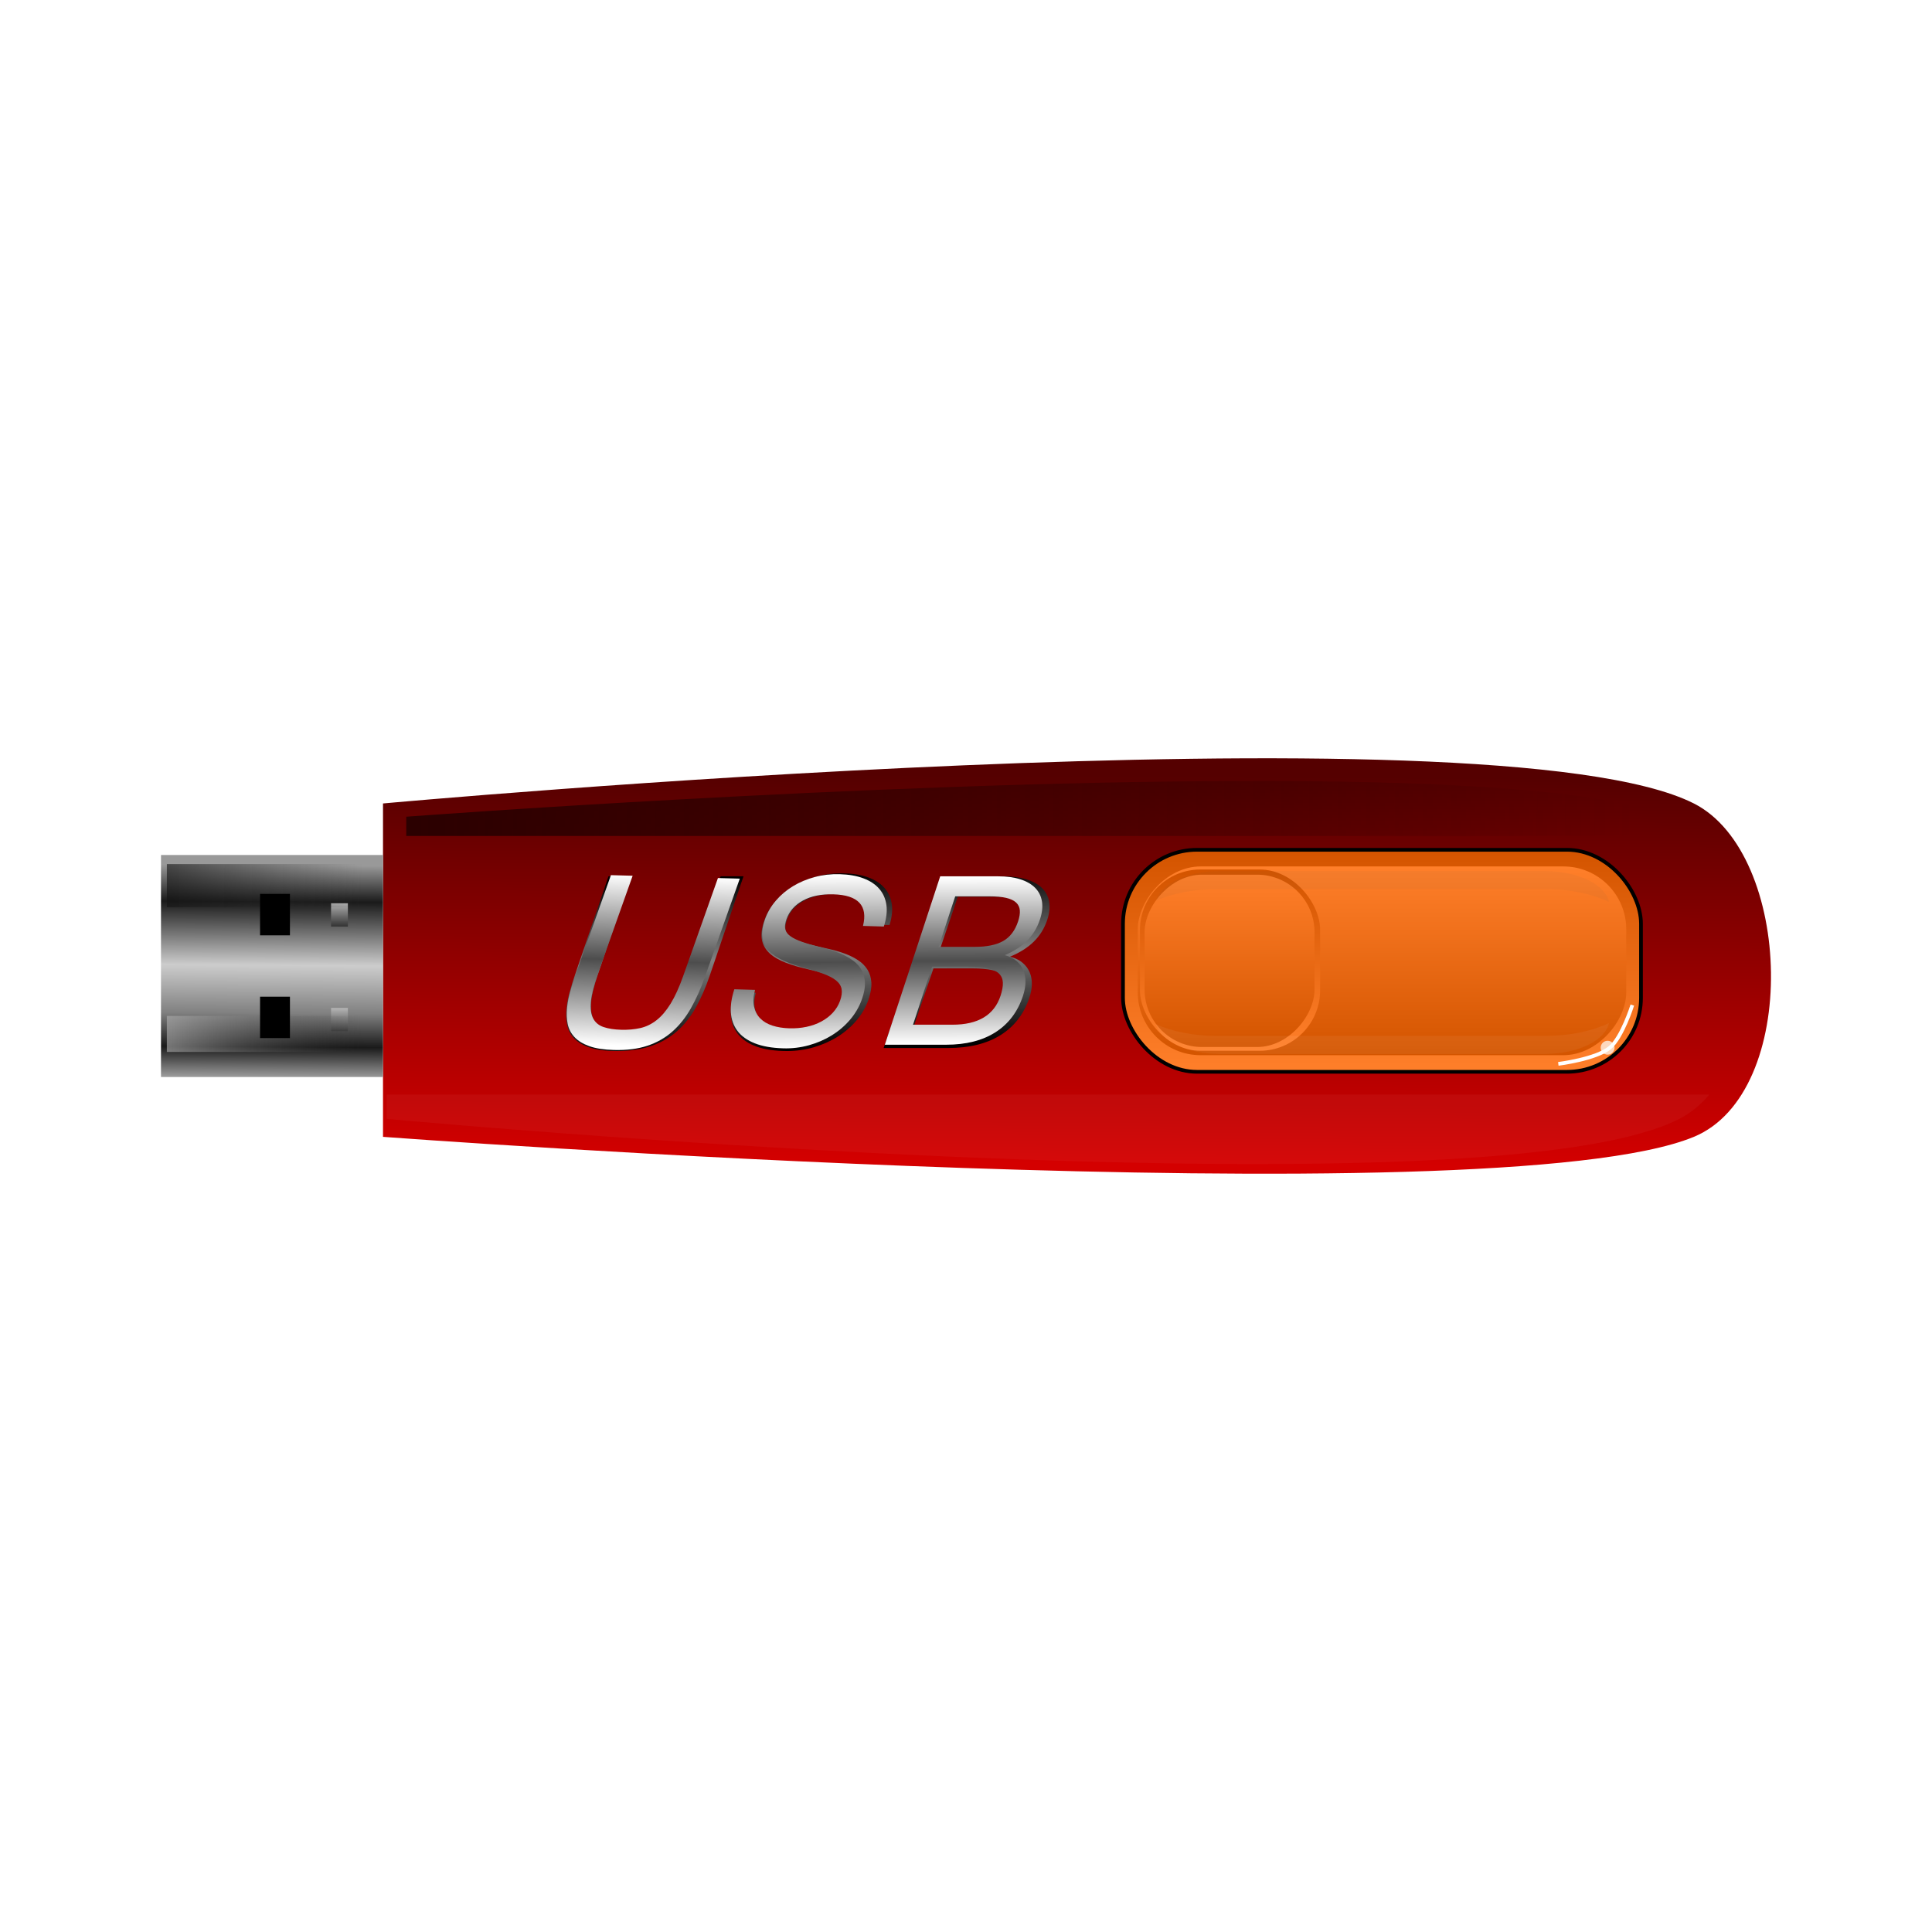 <svg:svg xmlns:dc="http://purl.org/dc/elements/1.1/" xmlns:ns1="http://www.w3.org/1999/xlink" xmlns:ns3="http://creativecommons.org/ns#" xmlns:rdf="http://www.w3.org/1999/02/22-rdf-syntax-ns#" xmlns:svg="http://www.w3.org/2000/svg" height="1044.328" id="svg2" version="1.1" viewBox="-81.062 -402.775 1044.328 1044.328" width="1044.328">
  <svg:title id="title4518">USB stick. Memoria USB.</svg:title>
  <svg:defs id="defs4">
    <svg:linearGradient id="linearGradient4390">
      <svg:stop id="stop4392" offset="0" stop-color="#fff" />
      <svg:stop id="stop4398" offset=".5" stop-color="#4d4d4d" />
      <svg:stop id="stop4394" offset="1" stop-color="#fff" />
    </svg:linearGradient>
    <svg:linearGradient id="linearGradient3762">
      <svg:stop id="stop3764" offset="0" stop-color="#d45500" />
      <svg:stop id="stop3766" offset="1" stop-color="#ff7f2a" />
    </svg:linearGradient>
    <svg:filter color-interpolation-filters="sRGB" height="2.202" id="filter3905" width="1.063" x="-.032" y="-.601">
      <svg:feGaussianBlur id="feGaussianBlur3907" stdDeviation="9.406" />
    </svg:filter>
    <svg:filter color-interpolation-filters="sRGB" height="1.308" id="filter4013" width="1.075" x="-.037" y="-.154">
      <svg:feGaussianBlur id="feGaussianBlur4015" stdDeviation="1.644" />
    </svg:filter>
    <svg:filter color-interpolation-filters="sRGB" height="1.352" id="filter4093" width="1.28" x="-.14" y="-.176">
      <svg:feGaussianBlur id="feGaussianBlur4095" stdDeviation="2.333" />
    </svg:filter>
    <svg:filter color-interpolation-filters="sRGB" height="1.964" id="filter4113" width="1.964" x="-.482" y="-.482">
      <svg:feGaussianBlur id="feGaussianBlur4115" stdDeviation="1.506" />
    </svg:filter>
    <svg:filter color-interpolation-filters="sRGB" height="1.811" id="filter4290" width="1.065" x="-.032" y="-.405">
      <svg:feGaussianBlur id="feGaussianBlur4292" stdDeviation="3.557" />
    </svg:filter>
    <svg:linearGradient gradientUnits="userSpaceOnUse" id="linearGradient4474" x1="482.85" x2="481.84" y1="532.13" y2="742.25">
      <svg:stop id="stop4031" offset="0" stop-color="#500" />
      <svg:stop id="stop4033" offset="1" stop-color="#d40000" />
    </svg:linearGradient>
    <svg:linearGradient gradientTransform="matrix(.986 0 0 1 6.723 291.36)" gradientUnits="userSpaceOnUse" id="linearGradient4476" x1="124.25" x2="810.14" y1="265.98" y2="266.99">
      <svg:stop id="stop3883" offset="0" stop-color="#2b0000" />
      <svg:stop id="stop3885" offset="1" stop-color="#2b0000" stop-opacity="0" />
    </svg:linearGradient>
    <svg:linearGradient gradientTransform="translate(0,-1.214e-4)" gradientUnits="userSpaceOnUse" id="linearGradient4478" x1="57.579" x2="56.821" y1="580.62" y2="695.04">
      <svg:stop id="stop4232" offset="0" stop-color="#999" />
      <svg:stop id="stop4234" offset=".173" stop-color="#1a1a1a" />
      <svg:stop id="stop4236" offset=".473" stop-color="#ccc" />
      <svg:stop id="stop4238" offset=".7" stop-color="#808080" />
      <svg:stop id="stop4258" offset=".859" stop-color="#1a1a1a" />
      <svg:stop id="stop4240" offset="1" stop-color="#999" />
    </svg:linearGradient>
    <svg:linearGradient gradientTransform="translate(0 1.436)" gradientUnits="userSpaceOnUse" id="linearGradient4480" x1="97.143" x2="97.143" y1="599.51" y2="612.36">
      <svg:stop id="stop3852" offset="0" stop-color="#b3b3b3" />
      <svg:stop id="stop3854" offset="1" stop-color="#333" />
    </svg:linearGradient>
    <svg:linearGradient gradientTransform="translate(0 1.436)" gradientUnits="userSpaceOnUse" id="linearGradient4482" x1="96.786" x2="96.786" y1="656.65" y2="672.72">
      <svg:stop id="stop3844" offset="0" stop-color="#b3b3b3" />
      <svg:stop id="stop3846" offset="1" stop-color="#1a1a1a" />
    </svg:linearGradient>
    <svg:linearGradient gradientTransform="matrix(.882 0 0 .864 7.071 328.56)" gradientUnits="userSpaceOnUse" id="linearGradient4484" x1="-74.286" x2="115.71" y1="299.29" y2="300.71">
      <svg:stop id="stop3971" offset="0" />
      <svg:stop id="stop3973" offset="1" stop-color="#333" stop-opacity="0" />
    </svg:linearGradient>
    <svg:linearGradient gradientTransform="matrix(.882 0 0 .864 7.071 328.56)" gradientUnits="userSpaceOnUse" id="linearGradient4486" x1="-74.286" x2="115.71" y1="299.29" y2="300.71">
      <svg:stop id="stop4023" offset="0" stop-color="#fff" />
      <svg:stop id="stop4025" offset="1" stop-color="#333" stop-opacity="0" />
    </svg:linearGradient>
    <svg:linearGradient gradientUnits="userSpaceOnUse" id="linearGradient4488" x1="652.56" x2="652.56" y1="287.2" y2="404.73" ns1:href="#linearGradient3762" />
    <svg:linearGradient gradientTransform="matrix(.943 0 0 .85 37.604 -925.69)" gradientUnits="userSpaceOnUse" id="linearGradient4490" x1="652.56" x2="652.56" y1="287.2" y2="404.73" ns1:href="#linearGradient3762" />
    <svg:linearGradient gradientTransform="matrix(.348 0 0 .817 348.35 350.3)" gradientUnits="userSpaceOnUse" id="linearGradient4492" x1="652.56" x2="652.56" y1="287.2" y2="404.73" ns1:href="#linearGradient3762" />
    <svg:linearGradient gradientTransform="matrix(.328 0 0 .776 361.12 -900.19)" gradientUnits="userSpaceOnUse" id="linearGradient4494" x1="652.56" x2="652.56" y1="287.2" y2="404.73" ns1:href="#linearGradient3762" />
    <svg:linearGradient gradientUnits="userSpaceOnUse" id="linearGradient4496" x1="346.43" x2="349.64" y1="586.29" y2="679.86">
      <svg:stop id="stop4327" offset="0" />
      <svg:stop id="stop4331" offset=".473" stop-color="#808080" />
      <svg:stop id="stop4329" offset="1" />
    </svg:linearGradient>
    <svg:linearGradient gradientTransform="translate(-1.429)" gradientUnits="userSpaceOnUse" id="linearGradient4506" x1="269.64" x2="266.43" y1="586.29" y2="678.79" ns1:href="#linearGradient4390" />
    <svg:linearGradient gradientUnits="userSpaceOnUse" id="linearGradient4508" x1="349.29" x2="350" y1="586.29" y2="680.22" ns1:href="#linearGradient4390" />
    <svg:linearGradient gradientUnits="userSpaceOnUse" id="linearGradient4510" x1="439.29" x2="439.64" y1="587.36" y2="677.36" ns1:href="#linearGradient4390" />
  </svg:defs>
  <svg:g id="layer1" transform="translate(.915 -514.79)">
    <svg:g id="g4435" transform="translate(5.051 -.99)">
      <svg:g id="g4430">
        <svg:path d="m120 547.31s600-54.947 708.57 0c53.596 27.125 57.577 156.42 0 180.21-108.57 44.84-708.57 0-708.57 0z" fill="url(#linearGradient4474)" id="rect2985" />
        <svg:path d="m585.27 526.89c-205.43 0.74-460.22 24.406-460.22 24.406v13.125h714.96c-4.765-5.504-10.194-10.006-16.27-13.125-36.801-18.888-130.87-24.794-238.47-24.406z" fill="url(#linearGradient4476)" filter="url(#filter3905)" id="path3876" transform="matrix(.977 0 0 .792 10.396 117.85)" />
        <svg:path d="m585.27 526.89c-205.43 0.74-460.22 24.406-460.22 24.406v13.125h714.96c-4.765-5.504-10.194-10.006-16.27-13.125-36.801-18.888-130.87-24.794-238.47-24.406z" fill="#fff" filter="url(#filter3905)" id="path3909" opacity=".2" transform="matrix(1 0 0 -1 -3.03 1269.1)" />
      </svg:g>
      <svg:g id="g4260">
        <svg:rect fill="url(#linearGradient4478)" height="120" id="rect3758" width="120" x="0" y="575.17" />
        <svg:rect fill="url(#linearGradient4480)" height="12.588" id="rect3836" width="9.091" x="91.924" y="601.25" />
        <svg:rect fill="url(#linearGradient4482)" height="12.588" id="rect3838" width="9.091" x="91.924" y="657.82" />
        <svg:path d="m7.071 577.19v25.647h102.05c1.39 0 2.688-0.363 3.804-0.999v-24.648h-105.86z" fill="url(#linearGradient4484)" filter="url(#filter4013)" id="rect3921" transform="matrix(1.036 0 0 .91 -4.152 54.83)" />
        <svg:rect height="22.379" id="rect3832" width="16.162" x="53.538" y="596.2" />
        <svg:path d="m7.071 577.19v25.647h102.05c1.39 0 2.688-0.363 3.804-0.999v-24.648h-105.86z" fill="url(#linearGradient4486)" filter="url(#filter4013)" id="path4017" transform="matrix(1.036 0 0 -.759 -4.152 1119.7)" />
        <svg:rect height="22.379" id="rect3834" width="16.162" x="53.538" y="651.76" />
      </svg:g>
      <svg:path d="m524.29 321.79s5.476-17.477 12.143-23.036c7.475-6.233 27.857-8.75 27.857-8.75" fill="none" filter="url(#filter4093)" id="path4035" opacity=".755" stroke="#000" stroke-width="2" transform="translate(0 287.36)" />
      <svg:path d="m519.36 320.78s13.683-15.867 24.503-22.162c9.334-5.431 33.63-12.75 33.63-12.75" fill="none" filter="url(#filter4093)" id="path4117" stroke="#fff" stroke-width="2" transform="matrix(-.238 -.056 .102 -.438 710.94 834.99)" />
      <svg:path d="m519.36 320.78s13.683-15.867 24.503-22.162c9.334-5.431 33.63-12.75 33.63-12.75" fill="none" filter="url(#filter4093)" id="path4119" opacity=".878" stroke="#000" stroke-width="2" transform="matrix(-.005 .245 .449 .009 409.51 456.21)" />
      <svg:g id="g4420">
        <svg:rect fill="url(#linearGradient4488)" height="120" id="rect3760" ry="40" stroke="#000" stroke-width="2" transform="translate(0 287.36)" width="280" x="520" y="285" />
        <svg:rect fill="url(#linearGradient4490)" height="102.03" id="rect3770" ry="34.009" transform="scale(1,-1)" width="264.05" x="527.98" y="-683.38" />
        <svg:path d="m524.29 321.79s5.476-17.477 12.143-23.036c7.475-6.233 27.857-8.75 27.857-8.75" fill="none" filter="url(#filter4093)" id="path4097" stroke="#fff" stroke-width="2" transform="matrix(-1 0 0 -1 1319.6 978.08)" />
        <svg:path d="m785.71 394.82c0 2.071-1.679 3.75-3.75 3.75s-3.75-1.679-3.75-3.75 1.679-3.75 3.75-3.75 3.75 1.679 3.75 3.75z" fill="#fdfffd" filter="url(#filter4113)" id="path4099" opacity=".845" transform="translate(0 284.51)" />
        <svg:rect fill="url(#linearGradient4492)" height="97.986" id="rect3782" ry="32.662" width="97.372" x="529.18" y="583.01" />
        <svg:rect fill="url(#linearGradient4494)" height="93.151" id="rect3786" ry="31.05" transform="scale(1,-1)" width="91.841" x="531.68" y="-678.96" />
        <svg:path d="m791.86 664.16c-9.688 5.423-22.456 8.714-36.481 8.714h-192.11c-13.301 0-25.463-2.946-34.947-7.876 2.747 11.473 18.344 20.22 37.307 20.22h188.75c19.422 0 35.315-9.175 37.484-21.058z" fill="#fff" filter="url(#filter4290)" id="rect4269" opacity=".224" transform="matrix(.929 0 0 .794 47.047 138.66)" />
        <svg:path d="m791.86 664.16c-9.688 5.423-22.456 8.714-36.481 8.714h-192.11c-13.301 0-25.463-2.946-34.947-7.876 2.747 11.473 18.344 20.22 37.307 20.22h188.75c19.422 0 35.315-9.175 37.484-21.058z" fill="#4d4d4d" filter="url(#filter4290)" id="path4294" opacity=".224" transform="matrix(.929 0 0 -.794 47.047 1127.9)" />
      </svg:g>
      <svg:g fill="url(#linearGradient4496)" id="g4317">
        <svg:g fill="url(#linearGradient4496)" id="text4296">
          <svg:path d="m246.28 681.12c-5.719 0-10.399-0.574-14.041-1.723-3.642-1.148-6.483-2.719-8.523-4.711-2.041-1.992-3.381-4.324-4.021-6.996-0.64-2.672-0.845-5.519-0.613-8.543 0.231-3.023 0.787-6.141 1.668-9.352 0.88-3.211 1.846-6.363 2.898-9.457l18.233-53.648h12.305l-18.163 53.438c-2.118 6.234-3.3 11.297-3.544 15.188-0.245 3.891 0.283 6.926 1.582 9.105s3.313 3.668 6.043 4.465c2.729 0.797 6.039 1.195 9.929 1.195 3.937 0 7.542-0.398 10.813-1.195 3.271-0.797 6.3-2.297 9.088-4.5 2.788-2.203 5.358-5.25 7.71-9.141 2.353-3.891 4.58-8.93 6.684-15.117l18.163-53.438h12.375l-18.233 53.648c-2.183 6.422-4.681 12.152-7.495 17.191-2.814 5.039-6.185 9.305-10.114 12.797-3.929 3.492-8.564 6.164-13.904 8.016-5.341 1.852-11.621 2.777-18.839 2.777z" id="path4301" />
          <svg:path d="m338.53 681.12c-6.562 0-12.03-0.773-16.403-2.32-4.373-1.547-7.714-3.715-10.024-6.504-2.31-2.789-3.655-6.105-4.036-9.949-0.381-3.844 0.146-8.086 1.582-12.727h11.812c-0.867 3.516-0.965 6.562-0.294 9.141 0.671 2.578 1.927 4.711 3.768 6.398 1.841 1.688 4.197 2.93 7.066 3.727 2.87 0.797 6.086 1.195 9.648 1.195 3.469 0 6.744-0.363 9.826-1.09 3.082-0.727 5.866-1.781 8.352-3.164 2.486-1.383 4.61-3.047 6.372-4.992 1.762-1.945 3.058-4.137 3.887-6.574 0.861-2.531 1.091-4.688 0.688-6.469-0.403-1.781-1.518-3.328-3.346-4.641-1.828-1.312-4.403-2.496-7.723-3.551-3.321-1.055-7.485-2.144-12.491-3.269-4.805-1.172-8.835-2.519-12.092-4.043-3.256-1.523-5.745-3.305-7.466-5.344-1.721-2.039-2.722-4.371-3.002-6.996-0.28-2.625 0.169-5.672 1.347-9.141 1.26-3.703 3.224-7.137 5.893-10.301 2.669-3.164 5.843-5.883 9.523-8.156 3.68-2.273 7.766-4.055 12.259-5.344 4.493-1.289 9.2-1.933 14.122-1.934 5.203 0 9.734 0.633 13.592 1.898 3.858 1.266 6.936 3.106 9.233 5.519 2.297 2.414 3.739 5.344 4.326 8.789 0.587 3.445 0.21 7.348-1.132 11.707h-11.883c2.54-11.203-3.245-16.805-17.354-16.805-6.891 0-12.633 1.277-17.227 3.832-4.594 2.555-7.632 6.012-9.114 10.371-0.668 1.969-0.897 3.645-0.688 5.027 0.209 1.383 0.967 2.602 2.272 3.656 1.305 1.055 3.17 2.016 5.594 2.883 2.424 0.867 5.532 1.723 9.323 2.566 2.575 0.563 5.216 1.172 7.923 1.828 2.707 0.656 5.292 1.465 7.754 2.426 2.462 0.961 4.693 2.121 6.691 3.481 1.998 1.359 3.596 3 4.794 4.922 1.198 1.922 1.89 4.195 2.076 6.82 0.186 2.625-0.317 5.695-1.51 9.211-1.386 4.078-3.516 7.828-6.39 11.25-2.874 3.422-6.264 6.363-10.171 8.824-3.907 2.461-8.205 4.383-12.894 5.766-4.689 1.383-9.518 2.074-14.487 2.074z" id="path4303" />
          <svg:path d="m469.33 652.5c-2.98 8.766-8.183 15.457-15.612 20.074-7.428 4.617-16.838 6.926-28.228 6.926h-34.875l31.544-92.812h33.047c4.828 0 9.023 0.551 12.586 1.652 3.562 1.102 6.38 2.672 8.453 4.711 2.073 2.039 3.361 4.524 3.865 7.453 0.504 2.93 0.135 6.223-1.107 9.879-1.544 4.547-3.968 8.438-7.271 11.672-3.303 3.234-7.571 5.93-12.803 8.086 2.763 0.703 5.018 1.793 6.765 3.269 1.748 1.477 3.037 3.199 3.867 5.168 0.83 1.969 1.219 4.137 1.165 6.504-0.054 2.367-0.519 4.84-1.395 7.418zm-48.081-26.93h20.672c6.797 0 12.167-1.078 16.11-3.234 3.943-2.156 6.784-5.789 8.521-10.898 0.779-2.297 1.096-4.301 0.951-6.012-0.145-1.711-0.855-3.141-2.129-4.289-1.274-1.148-3.152-2.004-5.632-2.566-2.48-0.562-5.665-0.844-9.556-0.844h-19.477zm-14.577 42.891h22.5c14.625 0 23.745-5.32 27.36-15.961 0.94-2.766 1.378-5.156 1.312-7.172-0.066-2.016-0.79-3.68-2.171-4.992-1.381-1.312-3.488-2.285-6.319-2.918-2.832-0.633-6.521-0.949-11.068-0.949h-20.742z" id="path4305" />
        </svg:g>
      </svg:g>
      <svg:g id="g4400">
        <svg:path d="m244.84 680.57c-5.458-0.148-9.91-0.843-13.354-2.085-3.445-1.242-6.114-2.885-8.007-4.93s-3.11-4.41-3.648-7.098c-0.539-2.687-0.656-5.539-0.354-8.556 0.303-3.016 0.918-6.118 1.845-9.305 0.927-3.187 1.935-6.313 3.022-9.379l18.856-53.157 11.744 0.318-18.783 52.948c-2.191 6.177-3.455 11.207-3.794 15.09-0.339 3.883 0.082 6.931 1.263 9.143 1.181 2.212 3.063 3.752 5.646 4.62 2.583 0.867 5.731 1.351 9.445 1.452 3.758 0.102 7.209-0.203 10.353-0.915 3.143-0.712 6.075-2.133 8.796-4.263 2.72-2.13 5.256-5.109 7.607-8.938 2.351-3.828 4.614-8.808 6.789-14.939l18.783-52.948 11.811 0.32-18.856 53.157c-2.257 6.363-4.797 12.027-7.619 16.991-2.822 4.964-6.156 9.141-10 12.53-3.844 3.389-8.341 5.94-13.488 7.653-5.148 1.713-11.166 2.476-18.056 2.289z" fill="url(#linearGradient4506)" id="path4337" />
        <svg:path d="m336.38 679.67c-6.22-0.179-11.379-1.093-15.479-2.742-4.1-1.649-7.205-3.883-9.315-6.703-2.11-2.82-3.29-6.135-3.542-9.944-0.251-3.81 0.369-7.988 1.862-12.536l11.195 0.323c-0.922 3.451-1.102 6.46-0.54 9.027 0.562 2.567 1.692 4.709 3.389 6.428 1.697 1.718 3.894 3.011 6.591 3.877 2.697 0.866 5.734 1.348 9.11 1.445 3.287 0.095 6.402-0.175 9.344-0.809 2.942-0.634 5.61-1.6 8.005-2.899 2.395-1.299 4.456-2.885 6.181-4.76 1.726-1.875 3.016-4.005 3.871-6.392 0.888-2.478 1.167-4.603 0.836-6.375-0.331-1.772-1.344-3.331-3.039-4.678-1.695-1.347-4.101-2.588-7.218-3.721-3.117-1.133-7.032-2.324-11.745-3.573-4.52-1.29-8.302-2.732-11.344-4.327-3.043-1.595-5.351-3.424-6.924-5.486s-2.455-4.395-2.645-6.997c-0.19-2.602 0.322-5.602 1.537-8.998 1.3-3.626 3.259-6.966 5.879-10.02 2.62-3.054 5.706-5.655 9.258-7.801 3.552-2.146 7.476-3.795 11.77-4.947 4.295-1.151 8.774-1.659 13.439-1.525 4.931 0.142 9.207 0.892 12.828 2.248 3.621 1.357 6.485 3.259 8.593 5.708 2.108 2.449 3.391 5.384 3.85 8.806 0.458 3.422-0.011 7.269-1.406 11.541l-11.262-0.325c2.727-11.004-2.596-16.699-15.968-17.085-6.53-0.188-12.009 0.917-16.436 3.317-4.427 2.4-7.404 5.734-8.934 10.002-0.689 1.928-0.954 3.578-0.795 4.95 0.159 1.373 0.842 2.598 2.049 3.676 1.207 1.078 2.947 2.079 5.22 3.002 2.273 0.924 5.194 1.854 8.762 2.792 2.425 0.626 4.91 1.301 7.457 2.024 2.547 0.723 4.973 1.593 7.28 2.61 2.306 1.017 4.387 2.225 6.242 3.623 1.855 1.398 3.323 3.064 4.404 4.996 1.081 1.932 1.672 4.199 1.773 6.798 0.101 2.6-0.463 5.621-1.693 9.063-1.43 3.993-3.555 7.641-6.377 10.945-2.821 3.304-6.119 6.118-9.891 8.444-3.773 2.326-7.901 4.108-12.384 5.346-4.483 1.239-9.08 1.79-13.789 1.654z" fill="url(#linearGradient4508)" id="path4339" />
        <svg:path d="m465.96 651.24c-2.828 8.597-7.766 15.16-14.816 19.688-7.05 4.528-15.979 6.793-26.789 6.793h-33.097l29.936-91.027h31.362c4.582 0 8.563 0.54 11.944 1.621 3.381 1.08 6.055 2.621 8.022 4.62 1.967 2 3.19 4.436 3.668 7.31 0.478 2.873 0.128 6.103-1.051 9.689-1.465 4.46-3.765 8.275-6.9 11.447-3.135 3.172-7.185 5.816-12.151 7.93 2.622 0.69 4.762 1.758 6.42 3.207 1.658 1.448 2.882 3.138 3.67 5.069 0.788 1.931 1.157 4.057 1.105 6.379-0.051 2.322-0.493 4.747-1.324 7.275zm-45.629-26.412h19.618c6.45 0 11.547-1.057 15.289-3.172 3.742-2.115 6.438-5.678 8.087-10.689 0.739-2.253 1.04-4.218 0.903-5.896-0.138-1.678-0.811-3.08-2.021-4.207-1.21-1.126-2.991-1.965-5.345-2.517-2.354-0.552-5.377-0.827-9.069-0.828h-18.484zm-13.834 42.065h21.353c13.879 0 22.535-5.218 25.966-15.654 0.892-2.712 1.307-5.057 1.245-7.034-0.063-1.977-0.749-3.609-2.06-4.896-1.311-1.287-3.31-2.241-5.997-2.862-2.687-0.621-6.188-0.931-10.503-0.931h-19.685z" fill="url(#linearGradient4510)" id="path4341" />
      </svg:g>
      <svg:g id="g4405" opacity=".61">
        <svg:path d="m244.84 680.57c-5.458-0.148-9.91-0.843-13.354-2.085-3.445-1.242-6.114-2.885-8.007-4.93s-3.11-4.41-3.648-7.098c-0.539-2.687-0.656-5.539-0.354-8.556 0.303-3.016 0.918-6.118 1.845-9.305 0.927-3.187 1.935-6.313 3.022-9.379l18.856-53.157 11.744 0.318-18.783 52.948c-2.191 6.177-3.455 11.207-3.794 15.09-0.339 3.883 0.082 6.931 1.263 9.143 1.181 2.212 3.063 3.752 5.646 4.62 2.583 0.867 5.731 1.351 9.445 1.452 3.758 0.102 7.209-0.203 10.353-0.915 3.143-0.712 6.075-2.133 8.796-4.263 2.72-2.13 5.256-5.109 7.607-8.938 2.351-3.828 4.614-8.808 6.789-14.939l18.783-52.948 11.811 0.32-18.856 53.157c-2.257 6.363-4.797 12.027-7.619 16.991-2.822 4.964-6.156 9.141-10 12.53-3.844 3.389-8.341 5.94-13.488 7.653-5.148 1.713-11.166 2.476-18.056 2.289z" fill="url(#linearGradient4506)" id="path4407" />
        <svg:path d="m336.38 679.67c-6.22-0.179-11.379-1.093-15.479-2.742-4.1-1.649-7.205-3.883-9.315-6.703-2.11-2.82-3.29-6.135-3.542-9.944-0.251-3.81 0.369-7.988 1.862-12.536l11.195 0.323c-0.922 3.451-1.102 6.46-0.54 9.027 0.562 2.567 1.692 4.709 3.389 6.428 1.697 1.718 3.894 3.011 6.591 3.877 2.697 0.866 5.734 1.348 9.11 1.445 3.287 0.095 6.402-0.175 9.344-0.809 2.942-0.634 5.61-1.6 8.005-2.899 2.395-1.299 4.456-2.885 6.181-4.76 1.726-1.875 3.016-4.005 3.871-6.392 0.888-2.478 1.167-4.603 0.836-6.375-0.331-1.772-1.344-3.331-3.039-4.678-1.695-1.347-4.101-2.588-7.218-3.721-3.117-1.133-7.032-2.324-11.745-3.573-4.52-1.29-8.302-2.732-11.344-4.327-3.043-1.595-5.351-3.424-6.924-5.486s-2.455-4.395-2.645-6.997c-0.19-2.602 0.322-5.602 1.537-8.998 1.3-3.626 3.259-6.966 5.879-10.02 2.62-3.054 5.706-5.655 9.258-7.801 3.552-2.146 7.476-3.795 11.77-4.947 4.295-1.151 8.774-1.659 13.439-1.525 4.931 0.142 9.207 0.892 12.828 2.248 3.621 1.357 6.485 3.259 8.593 5.708 2.108 2.449 3.391 5.384 3.85 8.806 0.458 3.422-0.011 7.269-1.406 11.541l-11.262-0.325c2.727-11.004-2.596-16.699-15.968-17.085-6.53-0.188-12.009 0.917-16.436 3.317-4.427 2.4-7.404 5.734-8.934 10.002-0.689 1.928-0.954 3.578-0.795 4.95 0.159 1.373 0.842 2.598 2.049 3.676 1.207 1.078 2.947 2.079 5.22 3.002 2.273 0.924 5.194 1.854 8.762 2.792 2.425 0.626 4.91 1.301 7.457 2.024 2.547 0.723 4.973 1.593 7.28 2.61 2.306 1.017 4.387 2.225 6.242 3.623 1.855 1.398 3.323 3.064 4.404 4.996 1.081 1.932 1.672 4.199 1.773 6.798 0.101 2.6-0.463 5.621-1.693 9.063-1.43 3.993-3.555 7.641-6.377 10.945-2.821 3.304-6.119 6.118-9.891 8.444-3.773 2.326-7.901 4.108-12.384 5.346-4.483 1.239-9.08 1.79-13.789 1.654z" fill="url(#linearGradient4508)" id="path4409" />
        <svg:path d="m465.96 651.24c-2.828 8.597-7.766 15.16-14.816 19.688-7.05 4.528-15.979 6.793-26.789 6.793h-33.097l29.936-91.027h31.362c4.582 0 8.563 0.54 11.944 1.621 3.381 1.08 6.055 2.621 8.022 4.62 1.967 2 3.19 4.436 3.668 7.31 0.478 2.873 0.128 6.103-1.051 9.689-1.465 4.46-3.765 8.275-6.9 11.447-3.135 3.172-7.185 5.816-12.151 7.93 2.622 0.69 4.762 1.758 6.42 3.207 1.658 1.448 2.882 3.138 3.67 5.069 0.788 1.931 1.157 4.057 1.105 6.379-0.051 2.322-0.493 4.747-1.324 7.275zm-45.629-26.412h19.618c6.45 0 11.547-1.057 15.289-3.172 3.742-2.115 6.438-5.678 8.087-10.689 0.739-2.253 1.04-4.218 0.903-5.896-0.138-1.678-0.811-3.08-2.021-4.207-1.21-1.126-2.991-1.965-5.345-2.517-2.354-0.552-5.377-0.827-9.069-0.828h-18.484zm-13.834 42.065h21.353c13.879 0 22.535-5.218 25.966-15.654 0.892-2.712 1.307-5.057 1.245-7.034-0.063-1.977-0.749-3.609-2.06-4.896-1.311-1.287-3.31-2.241-5.997-2.862-2.687-0.621-6.188-0.931-10.503-0.931h-19.685z" fill="url(#linearGradient4510)" id="path4411" />
      </svg:g>
    </svg:g>
  </svg:g>
</svg:svg>